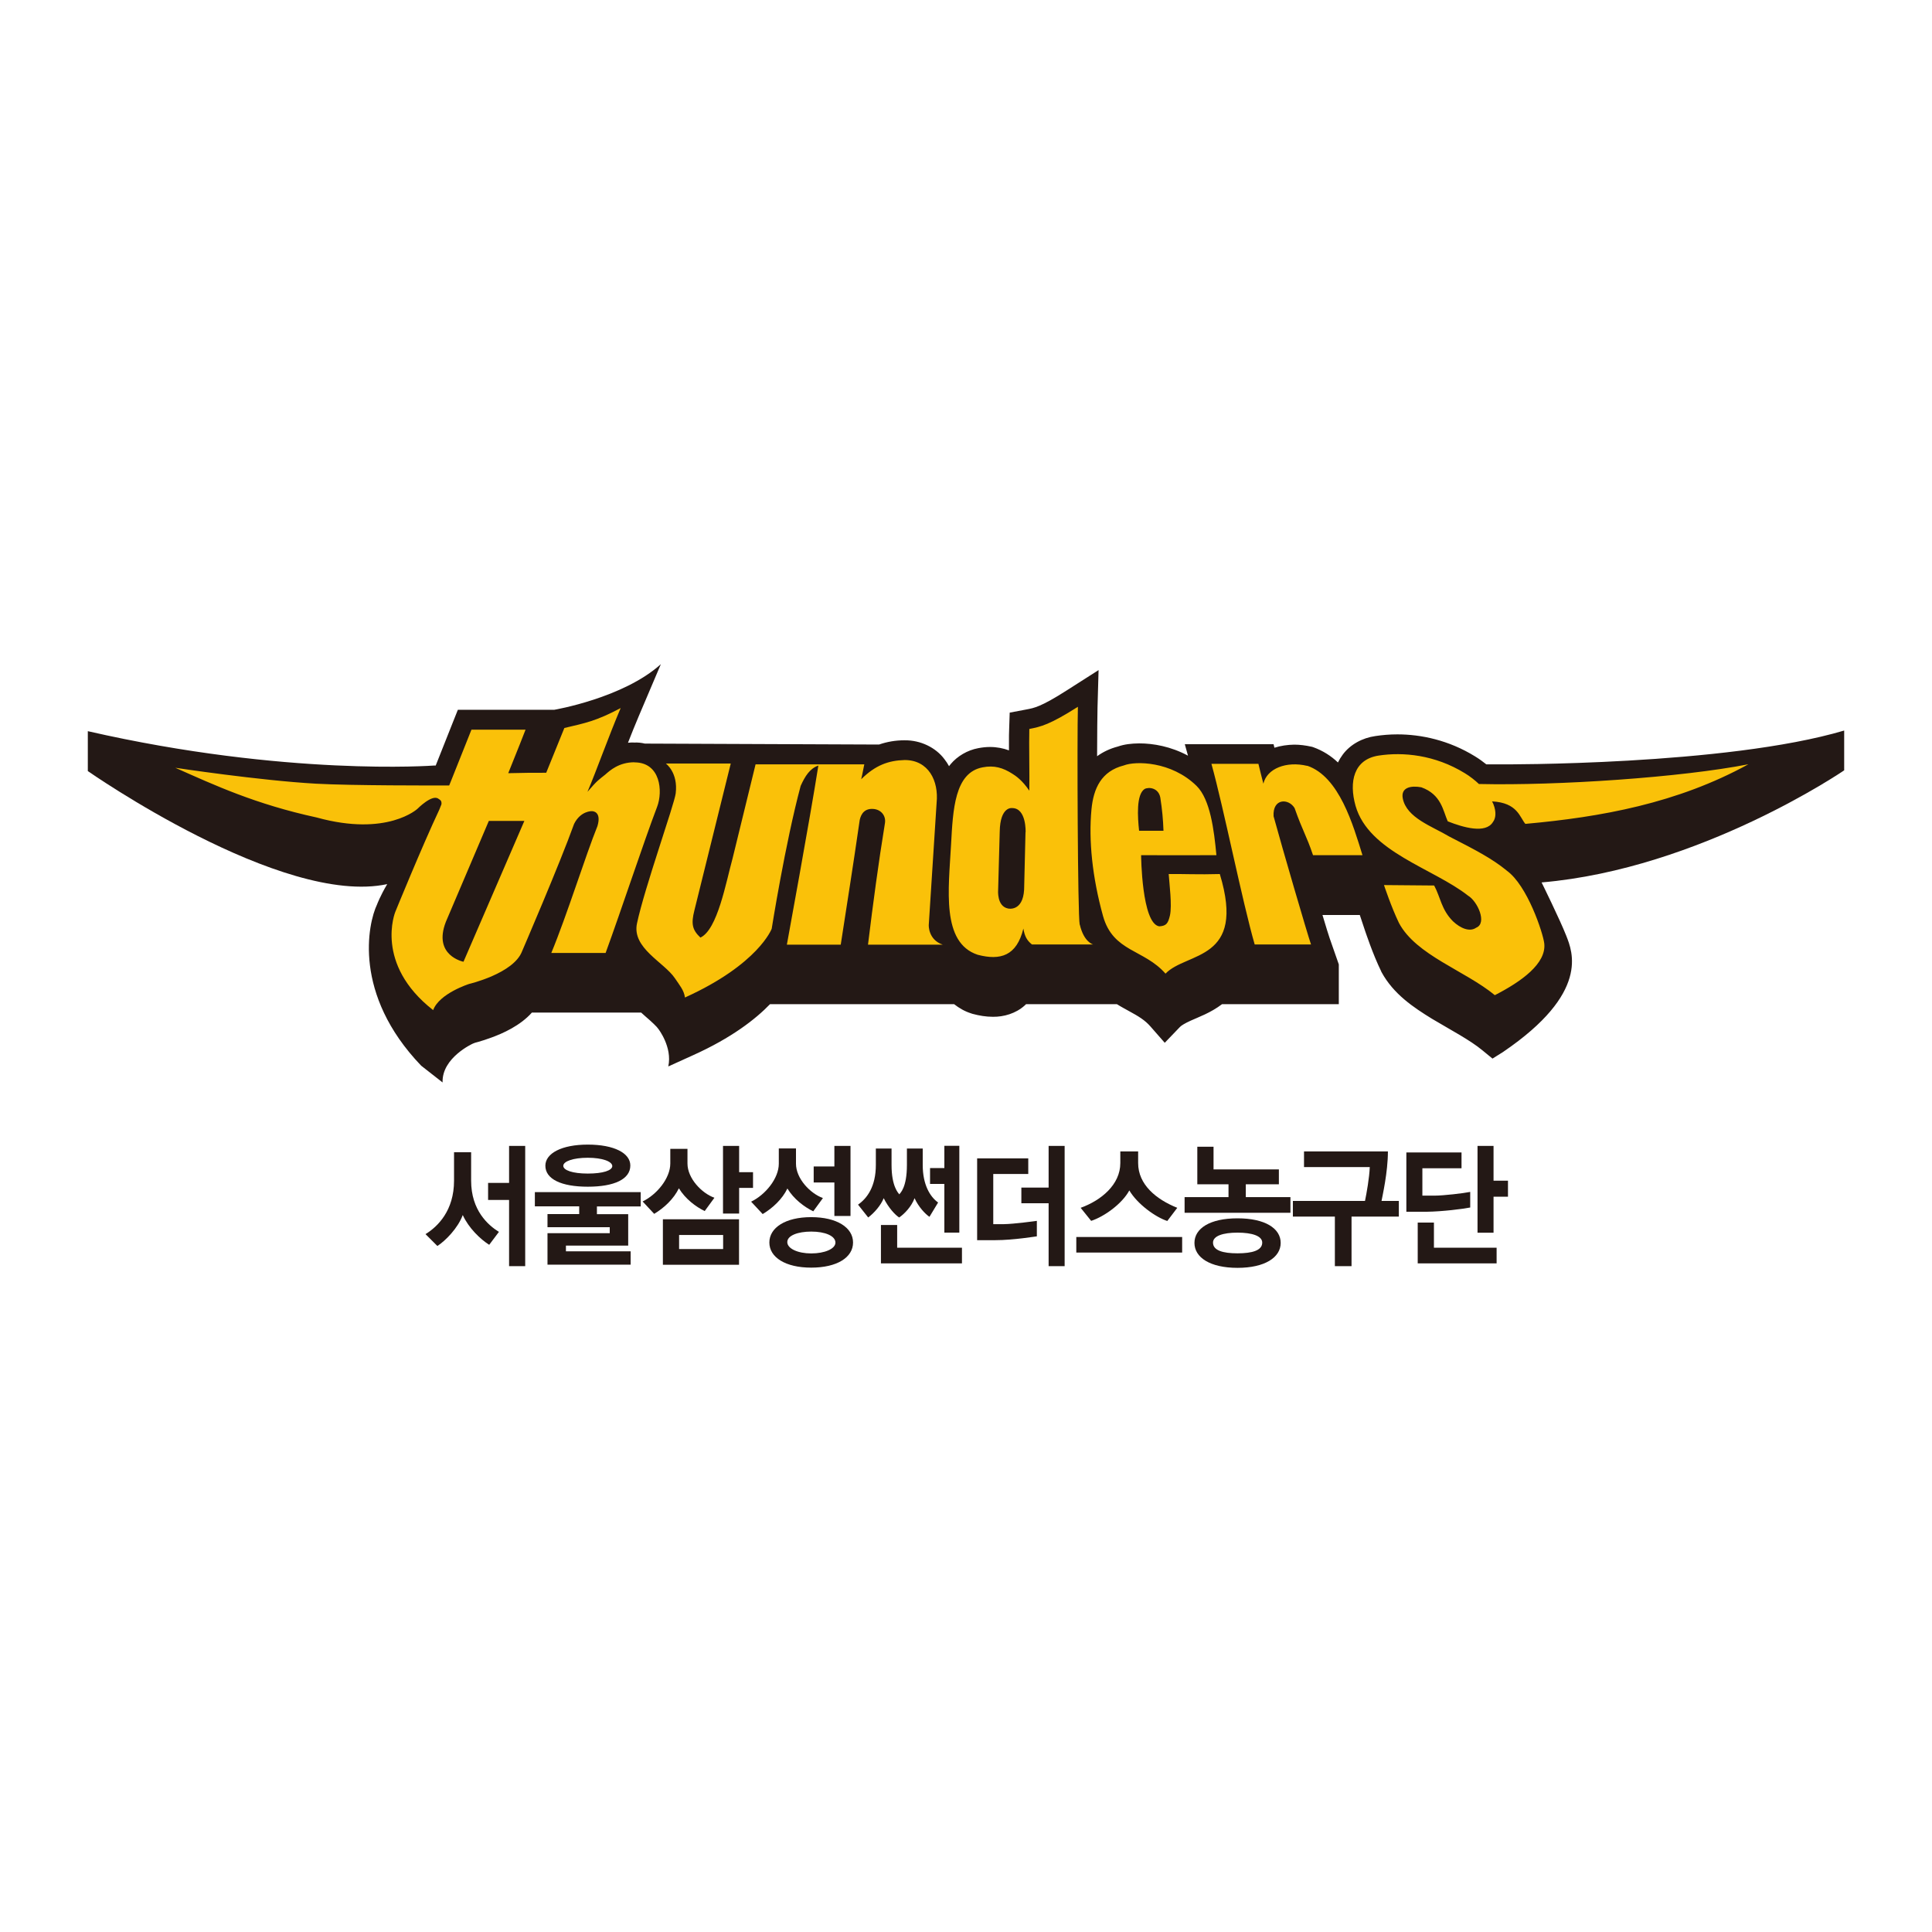 <svg viewBox="0 0 110 110" fill="none" xmlns="http://www.w3.org/2000/svg">
<path d="M27.856 70.876C27.349 70.556 26.685 69.921 26.347 69.179C26.075 69.921 25.368 70.64 24.903 70.942L24.227 70.266C24.927 69.837 25.851 68.925 25.851 67.222V65.604H26.824V67.222C26.824 68.919 27.796 69.758 28.406 70.139L27.856 70.87V70.876ZM28.985 72.089V68.321H27.79V67.349H28.985V65.242H29.903V72.089H28.985Z" fill="#231815"/>
<path d="M36.486 68.69H33.986V69.13H35.767V70.918H32.222V71.244H35.906V72.005H31.172V70.211H34.716V69.873H31.172V69.124H32.977V68.684H30.453V67.874H36.479V68.684L36.486 68.69ZM35.888 66.359C35.888 67.138 34.976 67.566 33.466 67.566C31.956 67.566 31.051 67.132 31.051 66.371C31.051 65.67 31.969 65.169 33.466 65.169C34.964 65.169 35.888 65.652 35.888 66.359ZM34.861 66.395C34.861 66.129 34.3 65.918 33.466 65.918C32.633 65.918 32.071 66.123 32.071 66.377C32.071 66.63 32.603 66.818 33.466 66.818C34.33 66.818 34.861 66.642 34.861 66.389V66.395Z" fill="#231815"/>
<path d="M40.127 68.955C39.614 68.708 39.022 68.261 38.653 67.657C38.358 68.261 37.82 68.768 37.246 69.112L36.588 68.406C37.391 68.019 38.164 67.089 38.164 66.244V65.411H39.142V66.244C39.142 67.095 39.958 67.941 40.676 68.195L40.121 68.955H40.127ZM37.742 72.011V69.42H42.077V72.011H37.742ZM41.172 70.314H38.665V71.117H41.172V70.314ZM42.083 67.639V69.094H41.165V65.242H42.083V66.739H42.874V67.633H42.083V67.639Z" fill="#231815"/>
<path d="M46.304 68.967C45.791 68.72 45.199 68.273 44.831 67.669C44.541 68.273 43.998 68.78 43.424 69.124L42.766 68.418C43.569 68.031 44.342 67.102 44.342 66.256V65.386H45.32V66.256C45.32 67.108 46.135 67.953 46.854 68.213L46.298 68.974L46.304 68.967ZM46.184 72.174C44.722 72.174 43.804 71.588 43.804 70.743C43.804 69.897 44.722 69.299 46.184 69.299C47.645 69.299 48.569 69.891 48.569 70.743C48.569 71.594 47.657 72.174 46.184 72.174ZM46.19 70.121C45.429 70.121 44.825 70.344 44.825 70.719C44.825 71.093 45.429 71.365 46.19 71.365C46.95 71.365 47.566 71.105 47.566 70.749C47.566 70.368 46.981 70.121 46.19 70.121ZM47.506 69.233V67.325H46.328V66.413H47.506V65.242H48.424V69.233H47.506Z" fill="#231815"/>
<path d="M52.911 69.275C52.681 69.118 52.301 68.726 52.071 68.219C51.896 68.696 51.498 69.112 51.196 69.318C50.972 69.179 50.592 68.774 50.314 68.219C50.157 68.623 49.776 69.058 49.432 69.318L48.853 68.587C49.366 68.231 49.867 67.56 49.867 66.329V65.392H50.761V66.329C50.761 67.56 51.147 67.923 51.202 68.001C51.256 67.923 51.636 67.621 51.636 66.329V65.392H52.536V66.329C52.536 67.452 52.953 68.14 53.412 68.466L52.923 69.275H52.911ZM50.157 71.932V69.746H51.081V71.039H54.77V71.932H50.157ZM53.768 70.187V67.409H52.953V66.504H53.768V65.236H54.62V70.181H53.768V70.187Z" fill="#231815"/>
<path d="M59.034 70.392C58.998 70.392 57.705 70.61 56.673 70.61H55.634V65.954H58.545V66.842H56.552V69.698H57.156C57.723 69.692 58.998 69.517 59.034 69.511V70.392ZM60.616 72.089H59.704V68.508H58.152V67.615H59.704V65.242H60.616V72.089Z" fill="#231815"/>
<path d="M61.28 71.316V70.429H67.307V71.316H61.28ZM66.461 69.517C65.815 69.312 64.764 68.569 64.299 67.778C63.883 68.545 62.868 69.269 62.126 69.511L61.528 68.768C62.699 68.345 63.786 67.446 63.786 66.22V65.556H64.801V66.22C64.801 67.44 65.821 68.285 67.029 68.768L66.461 69.517Z" fill="#231815"/>
<path d="M73.472 69.052H67.446V68.158H69.946V67.428H68.17V65.29H69.094V66.582H72.814V67.428H70.93V68.158H73.472V69.052ZM72.917 70.767C72.917 71.588 72.023 72.186 70.459 72.186C68.895 72.186 68.007 71.594 68.007 70.767C68.007 69.94 68.889 69.366 70.459 69.366C72.029 69.366 72.917 69.94 72.917 70.767ZM71.866 70.749C71.866 70.368 71.286 70.181 70.459 70.181C69.632 70.181 69.064 70.368 69.064 70.749C69.064 71.196 69.626 71.359 70.459 71.359C71.292 71.359 71.866 71.196 71.866 70.749Z" fill="#231815"/>
<path d="M76.951 69.269V72.089H76.002V69.269H73.611V68.376H77.717C77.808 67.941 77.965 67.059 77.989 66.449H74.245V65.556H79.022C79.022 66.745 78.708 68.098 78.659 68.376H79.644V69.269H76.951Z" fill="#231815"/>
<path d="M83.708 68.75C83.285 68.835 82.126 68.98 81.238 68.992H80.072V65.616H83.213V66.516H80.984V68.074H81.697C82.174 68.074 83.327 67.941 83.708 67.862V68.75ZM85.211 71.932H80.719V69.608H81.642V71.039H85.211V71.932ZM85.858 68.134H85.036V70.187H84.124V65.242H85.036V67.222H85.858V68.134Z" fill="#231815"/>
<path d="M85.604 59.879L84.976 60.272L84.402 59.801C83.696 59.215 82.615 58.653 81.534 58.007C80.465 57.349 79.342 56.6 78.659 55.35L78.647 55.332V55.32C78.152 54.312 77.742 53.044 77.729 53.019L77.421 52.095H75.296C75.501 52.772 75.652 53.279 75.701 53.406L76.226 54.909V57.174H69.577C68.919 57.675 68.243 57.905 67.784 58.116C67.452 58.267 67.24 58.4 67.174 58.478L66.316 59.372L65.501 58.442C65.193 58.086 64.813 57.856 64.299 57.578C64.088 57.458 63.841 57.331 63.593 57.174H58.418C58.418 57.174 58.37 57.216 58.351 57.24C57.832 57.711 57.144 57.899 56.534 57.892C56.135 57.892 55.749 57.826 55.368 57.723L55.332 57.711L55.296 57.699C54.928 57.584 54.608 57.397 54.324 57.174H43.841C43.019 58.025 41.661 59.088 39.463 60.078L38.05 60.719C38.291 59.614 37.482 58.581 37.482 58.581C37.416 58.472 37.114 58.182 36.739 57.862C36.667 57.796 36.582 57.723 36.504 57.651H30.284C30.115 57.844 29.927 58.007 29.74 58.152C29.336 58.46 28.901 58.69 28.502 58.865C27.82 59.161 27.228 59.324 27.041 59.372C27.041 59.372 26.975 59.396 26.92 59.42C26.92 59.42 25.151 60.217 25.199 61.63L23.98 60.676C20.073 56.6 20.948 52.585 21.467 51.498C21.467 51.498 21.642 51.02 22.047 50.338C16.045 51.63 5 43.901 5 43.901V41.63C16.31 44.215 24.698 43.587 24.698 43.587H24.807C25.217 42.554 25.785 41.123 25.785 41.123L26.069 40.411H31.564C31.564 40.411 35.489 39.746 37.627 37.814L36.377 40.755C36.165 41.25 35.96 41.769 35.755 42.289C35.876 42.277 35.996 42.27 36.117 42.277C36.322 42.27 36.522 42.289 36.715 42.337L50.048 42.391C50.519 42.228 51.002 42.15 51.473 42.15H51.504C52.422 42.138 53.279 42.566 53.768 43.219C53.871 43.352 53.961 43.484 54.034 43.623C54.064 43.581 54.1 43.545 54.13 43.502C54.505 43.056 55.078 42.711 55.7 42.597C55.924 42.554 56.147 42.53 56.365 42.53C56.757 42.53 57.12 42.603 57.446 42.723C57.446 42.572 57.446 42.428 57.446 42.289C57.446 41.981 57.446 41.703 57.458 41.48L57.488 40.574L58.382 40.405C58.708 40.344 58.859 40.314 59.179 40.181C59.499 40.048 59.976 39.795 60.749 39.3L62.548 38.152L62.488 40.284C62.476 40.688 62.47 41.745 62.464 43.056C62.808 42.808 63.2 42.621 63.641 42.506C64.028 42.373 64.408 42.331 64.867 42.325C65.664 42.325 66.667 42.5 67.639 43.025L67.458 42.373H72.512L72.56 42.572C72.923 42.458 73.303 42.403 73.69 42.397C74.01 42.397 74.336 42.44 74.662 42.512L74.716 42.524L74.77 42.542C75.326 42.742 75.791 43.044 76.177 43.412C76.25 43.261 76.341 43.11 76.449 42.965C76.872 42.391 77.566 42.011 78.309 41.908C78.702 41.848 79.124 41.812 79.559 41.812C80.918 41.812 82.488 42.144 83.979 43.062C84.215 43.206 84.432 43.364 84.626 43.52C84.897 43.52 85.175 43.52 85.465 43.52C85.465 43.52 98.255 43.593 105 41.594V43.859C105 43.859 96.805 49.469 87.772 50.242C87.772 50.242 88.829 52.385 89.179 53.285C89.529 54.185 90.525 56.528 85.592 59.885L85.604 59.879Z" fill="#231815"/>
<path d="M61.474 52.651C61.359 52.168 61.322 41.89 61.371 40.242C59.764 41.262 59.263 41.377 58.605 41.504C58.581 42.301 58.623 44.167 58.605 45.018C58.2 44.42 57.826 44.167 57.627 44.046C57.114 43.72 56.606 43.557 55.942 43.69C54.348 43.992 54.257 46.105 54.149 48.092C54.01 50.634 53.587 53.672 55.664 54.36C56.95 54.698 57.886 54.432 58.267 52.868C58.339 53.309 58.472 53.551 58.756 53.774H62.24C62.24 53.774 61.715 53.653 61.48 52.645L61.474 52.651ZM58.388 47.373L58.309 50.652C58.237 51.926 57.397 51.727 57.397 51.727C56.739 51.6 56.83 50.658 56.83 50.658L56.92 47.349C56.944 45.894 57.627 46.008 57.627 46.008C58.448 46.008 58.394 47.379 58.394 47.379L58.388 47.373ZM36.123 43.4C35.242 43.4 34.728 43.865 34.463 44.1C34.082 44.408 34.028 44.408 33.448 45.084C33.986 43.816 34.638 41.963 35.338 40.314C33.925 41.063 33.327 41.166 32.132 41.449L31.099 43.998C30.193 43.998 29.952 43.998 28.937 44.022C29.36 42.989 29.922 41.546 29.922 41.546H26.842C26.842 41.546 26.033 43.575 25.646 44.547L25.574 44.722C24.71 44.722 20.054 44.734 17.989 44.62C14.764 44.438 9.982 43.714 9.982 43.714C12.216 44.704 14.535 45.785 18.038 46.546C22.059 47.657 23.774 46.045 23.774 46.045C23.774 46.045 24.589 45.217 24.952 45.471C25.042 45.537 25.163 45.574 25.133 45.797L25.012 46.099C24.022 48.2 22.506 51.92 22.506 51.92C22.506 51.92 21.292 54.879 24.662 57.512C25.012 56.558 26.715 56.02 26.715 56.02C26.715 56.02 29.239 55.429 29.722 54.167C29.722 54.167 31.866 49.197 32.687 46.908C33.062 46.159 33.696 46.184 33.696 46.184C33.696 46.184 34.275 46.159 34.016 47.035C33.339 48.708 32.283 52.101 31.389 54.257H34.481C35.38 51.8 36.636 47.977 37.416 45.93C37.748 45.054 37.609 43.406 36.123 43.406V43.4ZM26.389 54.758C26.389 54.758 24.632 54.414 25.387 52.482L27.832 46.739H29.855L26.389 54.758ZM66.54 49.758C66.576 50.29 66.739 51.552 66.612 52.12C66.504 52.584 66.401 52.717 66.002 52.742C65 52.584 64.97 48.69 64.97 48.69C66.492 48.69 67.681 48.702 69.257 48.69C69.124 47.264 68.907 45.513 68.128 44.746C66.685 43.333 64.644 43.321 63.986 43.581C62.699 43.907 62.258 44.897 62.144 46.081C61.975 47.844 62.192 49.952 62.802 52.156C63.376 54.209 65.133 54.034 66.359 55.435C67.56 54.179 70.966 54.746 69.451 49.764C68.237 49.801 67.331 49.752 66.534 49.764L66.54 49.758ZM65.169 44.922C65.411 44.795 65.96 44.855 66.063 45.411C66.171 46.111 66.22 46.642 66.244 47.301H64.855C64.771 46.522 64.686 45.236 65.169 44.922ZM74.426 43.605C73.231 43.321 72.132 43.762 71.932 44.62C71.842 44.257 71.739 43.889 71.649 43.49H68.974C69.674 46.008 70.737 51.353 71.437 53.774H74.644C74.432 53.164 73.007 48.285 72.512 46.473C72.452 45.441 73.37 45.447 73.708 46.008C74.191 47.373 74.366 47.53 74.758 48.69H77.573C77.041 46.975 76.256 44.221 74.432 43.599L74.426 43.605ZM52.88 52.663L53.327 45.706C53.454 44.463 52.868 43.273 51.51 43.273C50.586 43.297 49.837 43.569 49.034 44.366C49.034 44.366 49.136 43.919 49.209 43.52H43.019L41.715 48.853C41.328 50.26 40.852 52.929 39.879 53.382C39.402 52.935 39.348 52.584 39.535 51.836C39.535 51.836 41.147 45.314 41.606 43.472H37.911C37.911 43.472 38.617 43.98 38.472 45.169C38.4 45.791 36.703 50.525 36.268 52.572C35.966 53.98 37.808 54.783 38.424 55.694C38.678 56.075 38.949 56.383 38.998 56.794C43.188 54.897 43.937 52.88 43.937 52.88C43.937 52.88 44.71 48.007 45.586 44.746C45.839 44.185 46.111 43.756 46.594 43.587C46.129 46.546 44.801 53.786 44.801 53.786H47.868C48.273 51.141 48.514 49.692 48.949 46.685C49.028 46.316 49.251 46.002 49.771 46.063C50.187 46.117 50.447 46.461 50.386 46.86C50.018 49.112 49.704 51.461 49.42 53.786H53.678C52.838 53.502 52.88 52.669 52.88 52.669V52.663ZM85.785 49.565C84.964 48.895 84.07 48.424 82.512 47.627C81.558 47.053 80.079 46.57 79.867 45.453C79.752 44.831 80.332 44.716 80.924 44.825C82.065 45.236 82.156 46.153 82.428 46.763C83.315 47.114 84.583 47.482 85 46.806C85.163 46.594 85.205 46.238 85.03 45.791C85.03 45.791 85.006 45.725 84.952 45.628C86.407 45.7 86.528 46.54 86.848 46.908C91.147 46.522 95.501 45.737 99.547 43.514C95.731 44.263 88.69 44.74 84.203 44.638C84.016 44.456 83.678 44.185 83.4 44.022C81.691 42.971 79.879 42.808 78.496 43.019C77.077 43.237 76.793 44.505 77.18 45.882C77.935 48.514 81.6 49.432 83.587 50.996C84.13 51.322 84.686 52.566 84.046 52.82C83.684 53.074 83.158 52.862 82.724 52.452C82.059 51.781 82.023 51.099 81.655 50.417L78.798 50.392C78.798 50.392 79.215 51.648 79.65 52.548C80.628 54.39 83.412 55.26 85.109 56.661C86.618 55.888 88.056 54.861 87.923 53.708C87.856 53.134 86.963 50.398 85.779 49.565H85.785Z" fill="#FAC109"/>
</svg>
